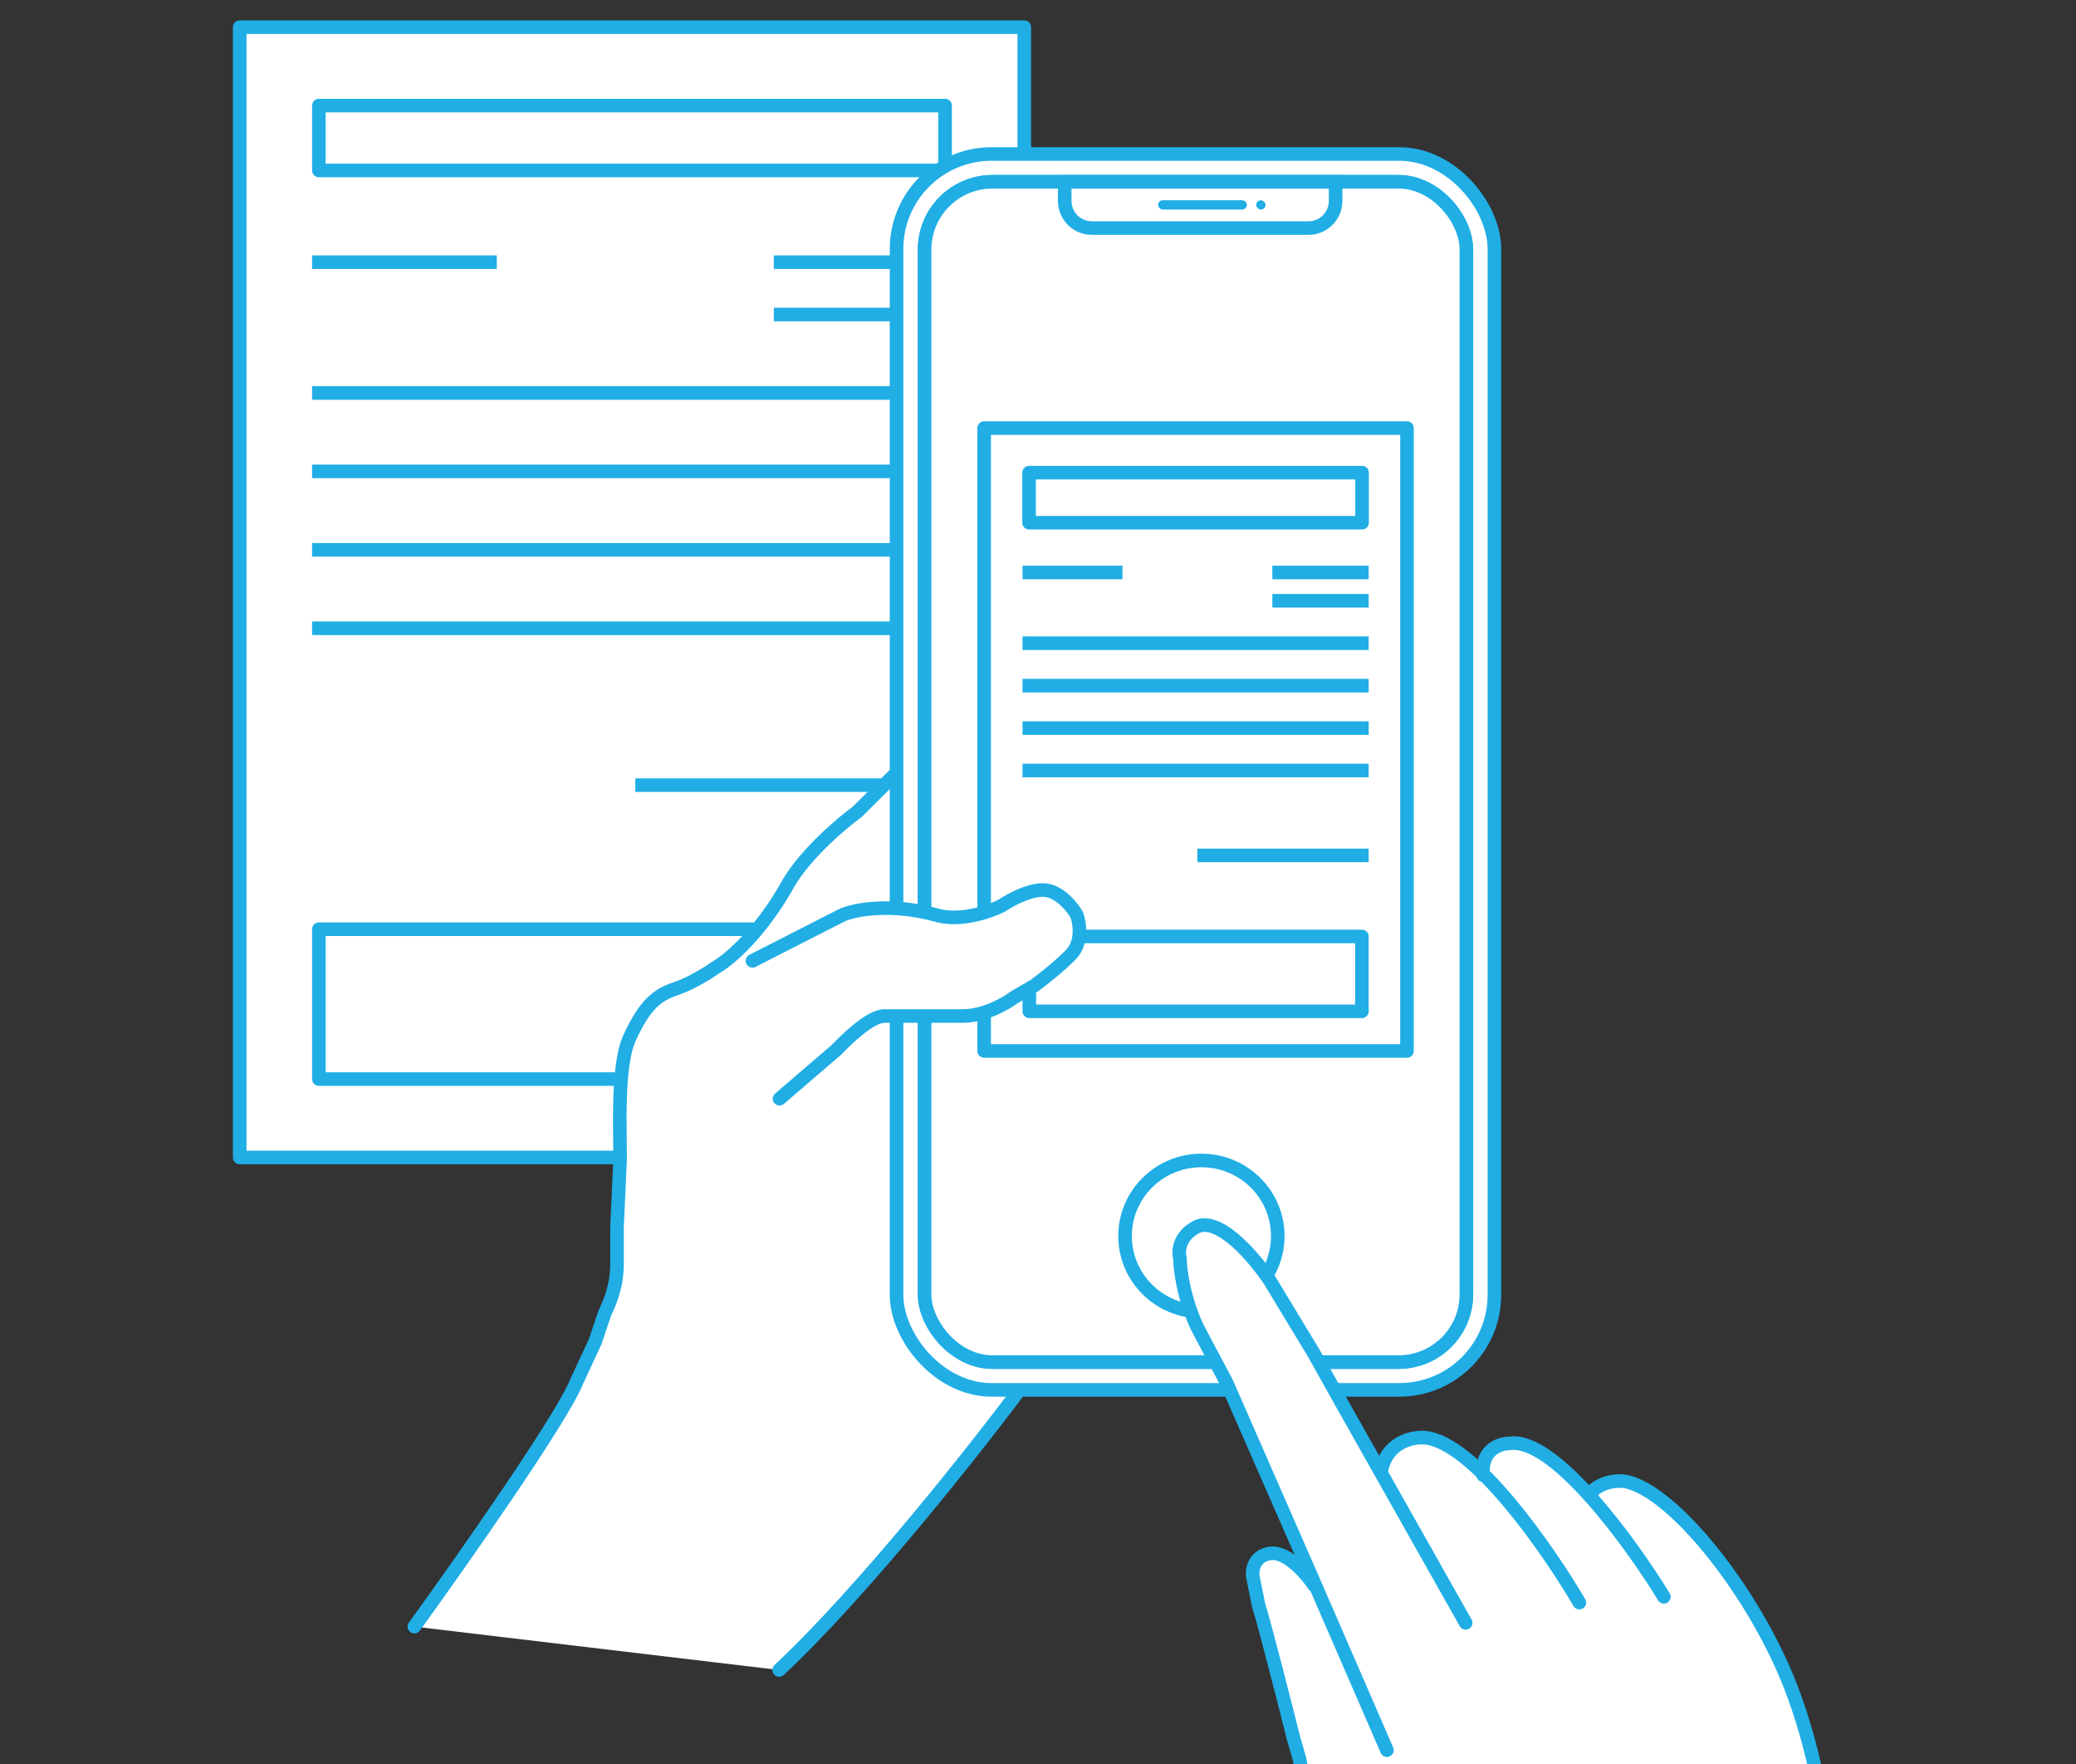 <svg width="306" height="260" viewBox="0 0 306 260" fill="none" xmlns="http://www.w3.org/2000/svg">
<rect x="0" y="0" width="306" height="260" fill="#333333" stroke="none"/>
<mask id="mask0_2785_32036" style="mask-type:alpha" maskUnits="userSpaceOnUse" x="0" y="0" width="306" height="260">
<rect width="306" height="260" fill="#C4C4C4"/>
</mask>
<g mask="url(#mask0_2785_32036)">
</g>
<g clip-path="url(#clip0_2785_32036)">
<rect x="35.334" y="4" width="115.641" height="166.592" fill="white" stroke="#20AEE5" stroke-width="2" stroke-linejoin="round"/>
<rect x="47.001" y="15.562" width="92.307" height="9.561" stroke="#20AEE5" stroke-width="2" stroke-linejoin="round"/>
<rect x="47.001" y="136.948" width="92.307" height="22.085" stroke="#20AEE5" stroke-width="2" stroke-linejoin="round"/>
<path d="M46.001 38.644L73.224 38.644" stroke="#20AEE5" stroke-width="2" stroke-linejoin="round"/>
<path d="M114.057 38.644H140.308" stroke="#20AEE5" stroke-width="2" stroke-linejoin="round"/>
<path d="M114.057 46.352H140.308" stroke="#20AEE5" stroke-width="2" stroke-linejoin="round"/>
<path d="M93.641 115.716L140.309 115.716" stroke="#20AEE5" stroke-width="2" stroke-linejoin="round"/>
<path d="M46.001 57.913L140.308 57.913" stroke="#20AEE5" stroke-width="2" stroke-linejoin="round"/>
<path d="M46.001 69.473L140.308 69.473" stroke="#20AEE5" stroke-width="2" stroke-linejoin="round"/>
<path d="M46.001 81.034L140.308 81.034" stroke="#20AEE5" stroke-width="2" stroke-linejoin="round"/>
<path d="M46.001 92.595L140.308 92.595" stroke="#20AEE5" stroke-width="2" stroke-linejoin="round"/>
<path d="M84.974 203.665C82.768 209.143 68.124 229.991 61.078 239.731L114.844 246.122C127.343 234.435 144.407 212.796 151.147 203.665H171.366V193.621V108.707H156.661H151.147H144.254C143.794 108.555 142.232 108.342 139.659 108.707C137.085 109.072 135.523 110.381 135.063 110.99L130.468 115.555L126.332 119.664C124.034 121.338 118.796 125.781 116.222 130.164C112.178 137.468 107.491 141.425 105.653 142.49C104.581 143.251 101.885 144.955 99.679 145.686C96.922 146.599 95.084 147.969 92.786 152.99C90.948 157.008 91.407 166.229 91.407 170.795L90.948 180.838V186.317C90.948 189.969 89.569 192.556 89.11 193.621L87.731 197.73L84.974 203.665Z" fill="white"/>
<path d="M61.078 239.731C68.124 229.991 82.768 209.143 84.974 203.665L87.731 197.73L89.11 193.621C89.569 192.556 90.948 189.969 90.948 186.317V180.838L91.407 170.795C91.407 166.229 90.948 157.008 92.786 152.99C95.084 147.969 96.922 146.599 99.679 145.686C101.885 144.955 104.581 143.251 105.653 142.49C107.491 141.425 112.178 137.468 116.222 130.164C118.796 125.781 124.034 121.338 126.332 119.664L130.468 115.555L135.063 110.99C135.523 110.381 137.085 109.072 139.659 108.707C142.232 108.342 143.794 108.555 144.254 108.707H151.147H156.661H171.366V193.621V203.665H151.147C144.407 212.796 127.343 234.435 114.844 246.122" stroke="#20AEE5" stroke-width="2" stroke-linecap="round" stroke-linejoin="round"/>
<rect x="132.153" y="22.697" width="88.121" height="182.14" rx="14" fill="white" stroke="#20AEE5" stroke-width="2"/>
<rect x="136.284" y="26.79" width="79.859" height="173.954" rx="10" fill="white" stroke="#20AEE5" stroke-width="2"/>
<rect x="136.284" y="26.791" width="79.859" height="173.954" rx="10" fill="white"/>
<rect x="145.063" y="63.091" width="62.324" height="91.796" stroke="#20AEE5" stroke-width="2" stroke-linejoin="round"/>
<rect x="151.685" y="69.657" width="49.081" height="7.38" stroke="#20AEE5" stroke-width="2" stroke-linejoin="round"/>
<rect x="151.719" y="138.017" width="49.023" height="11.031" stroke="#20AEE5" stroke-width="2" stroke-linejoin="round"/>
<path d="M150.719 84.372L165.447 84.372" stroke="#20AEE5" stroke-width="2" stroke-linejoin="round"/>
<path d="M187.54 84.372H201.742" stroke="#20AEE5" stroke-width="2" stroke-linejoin="round"/>
<path d="M187.54 88.543H201.742" stroke="#20AEE5" stroke-width="2" stroke-linejoin="round"/>
<path d="M176.493 126.07L201.742 126.07" stroke="#20AEE5" stroke-width="2" stroke-linejoin="round"/>
<path d="M150.719 94.797L201.742 94.797" stroke="#20AEE5" stroke-width="2" stroke-linejoin="round"/>
<path d="M150.719 101.052L201.742 101.052" stroke="#20AEE5" stroke-width="2" stroke-linejoin="round"/>
<path d="M150.719 107.307L201.742 107.307" stroke="#20AEE5" stroke-width="2" stroke-linejoin="round"/>
<path d="M150.719 113.562L201.742 113.562" stroke="#20AEE5" stroke-width="2" stroke-linejoin="round"/>
<rect x="136.284" y="26.791" width="79.859" height="173.954" rx="10" stroke="#20AEE5" stroke-width="2"/>
<path d="M156.937 26.791H196.867V29.612C196.867 31.821 195.076 33.612 192.867 33.612H160.937C158.728 33.612 156.937 31.821 156.937 29.612V26.791Z" stroke="#20AEE5" stroke-width="2"/>
<rect x="170.706" y="29.518" width="13.08" height="1.364" rx="0.682" fill="#20AEE5"/>
<rect x="185.163" y="29.518" width="1.377" height="1.364" rx="0.682" fill="#20AEE5"/>
<path d="M188.34 182.17C188.34 188.316 183.31 193.313 177.086 193.313C170.862 193.313 165.832 188.316 165.832 182.17C165.832 176.025 170.862 171.028 177.086 171.028C183.31 171.028 188.34 176.025 188.34 182.17Z" fill="white" stroke="#20AEE5" stroke-width="2"/>
<mask id="mask1_2785_32036" style="mask-type:alpha" maskUnits="userSpaceOnUse" x="62" y="170" width="217" height="107">
<rect x="62.712" y="170.028" width="215.675" height="106.855" fill="#C4C4C4"/>
</mask>
<g mask="url(#mask1_2785_32036)">
<path d="M279.203 303.153L250.735 318.896L239.24 297.838L210.772 282.911L193.154 241.967L224.397 225.36L218.614 217.423C218.27 213.67 221.049 212.732 222.481 212.732C225.643 212.237 229.939 215.652 234.083 220.211L234.514 219.982L234.943 219.56C236.662 218.195 238.381 218.277 239.24 218.277C245.686 219.13 256.858 232.355 262.874 246.003C268.89 259.651 270.609 277.99 270.609 285.24C270.609 291.041 271.182 293.06 271.469 293.344C271.325 292.917 271.297 292.662 272.328 295.05C273.359 297.438 277.341 301.447 279.203 303.153Z" fill="white"/>
<path d="M210.02 211.879C217.239 212.561 228.211 228.37 232.794 236.189L219.796 245.806L203.574 216.997C204.262 212.561 208.158 211.737 210.02 211.879Z" fill="white"/>
<path d="M197.988 207.187L216.036 239.175L204.434 257.941L193.691 233.204L180.8 203.775L176.502 195.672C174.439 191.236 173.924 187 173.924 185.436C173.637 184.441 173.752 182.109 176.502 180.745C179.94 179.38 185.096 185.578 187.245 188.848L193.691 199.51L197.988 207.187Z" fill="white"/>
<path d="M187.245 228.939C189.651 228.598 192.545 231.925 193.691 233.631L207.764 265.851L241.711 291.634L257.181 315.325L249.124 319.783L248.264 318.077C246.975 316.229 244.139 311.936 243.108 309.547C241.819 306.562 237.951 303.15 236.232 301.87C234.857 300.847 230.789 298.6 228.927 297.605C227.065 296.468 220.333 293.34 216.466 291.634C209.698 288.649 206.153 284.81 204.004 282.251C203.288 281.114 201.512 278.413 200.137 276.707C198.418 274.574 197.558 272.442 195.84 269.883C193.089 265.788 191.829 261.069 191.542 259.22L190.683 256.235C189.251 250.548 186.214 238.663 185.526 236.616L184.667 232.351C184.524 231.356 184.839 229.28 187.245 228.939Z" fill="white"/>
<path d="M279.203 303.153C277.341 301.447 273.359 297.438 272.328 295.05C271.297 292.662 271.325 292.917 271.469 293.344C271.182 293.06 270.609 291.041 270.609 285.24C270.609 277.99 268.89 259.651 262.874 246.003C256.858 232.355 245.686 219.13 239.24 218.277C238.381 218.277 236.662 218.195 234.943 219.56L234.514 219.982M245.256 235.337C240.386 227.375 229.013 211.709 222.482 212.732C221.049 212.732 218.27 213.67 218.614 217.423" stroke="#20AEE5" stroke-width="2" stroke-linecap="round" stroke-linejoin="round"/>
<path d="M232.794 236.189C228.211 228.37 217.239 212.561 210.02 211.879C208.158 211.737 204.262 212.561 203.574 216.997M216.036 239.175L197.988 207.187L193.691 199.51L187.245 188.848C185.096 185.578 179.94 179.38 176.502 180.745C173.752 182.109 173.637 184.441 173.924 185.436C173.924 187 174.439 191.236 176.502 195.672L180.8 203.775L193.691 233.204L204.434 257.941" stroke="#20AEE5" stroke-width="2" stroke-linecap="round" stroke-linejoin="round"/>
<path d="M193.691 233.631C192.545 231.925 189.651 228.598 187.245 228.939C184.839 229.28 184.524 231.356 184.667 232.351L185.526 236.616C186.214 238.663 189.251 250.548 190.683 256.235L191.542 259.22C191.829 261.069 193.089 265.788 195.84 269.883C197.558 272.442 198.418 274.574 200.137 276.707C201.512 278.413 203.288 281.114 204.004 282.251C206.153 284.81 209.698 288.649 216.466 291.634C220.333 293.34 227.065 296.468 228.927 297.605C230.789 298.6 234.857 300.847 236.232 301.87C237.951 303.15 241.819 306.562 243.108 309.547C244.139 311.936 246.975 316.229 248.264 318.077L249.124 319.783" stroke="#20AEE5" stroke-width="2" stroke-linecap="round" stroke-linejoin="round"/>
</g>
<path d="M124.191 134.834L110.912 141.608L114.896 161.932L123.306 154.706C124.633 153.351 128.174 149.738 130.388 149.738H131.716H141.896C145.083 149.738 148.24 147.931 149.421 147.028L152.519 145.222C153.552 144.469 156.06 142.512 157.831 140.705C159.601 138.898 159.159 136.038 158.716 134.834C158.126 133.78 156.414 131.582 154.29 131.22C152.165 130.859 148.978 132.575 147.65 133.479C145.88 134.382 141.453 135.918 137.912 134.834C131.184 133.027 125.961 134.081 124.191 134.834Z" fill="white"/>
<path d="M110.912 141.608L124.191 134.834C125.961 134.081 131.184 133.027 137.912 134.834C141.453 135.918 145.88 134.382 147.65 133.479C148.978 132.575 152.165 130.859 154.29 131.22C156.414 131.582 158.126 133.78 158.716 134.834C159.159 136.038 159.601 138.898 157.831 140.705C156.06 142.512 153.552 144.469 152.519 145.222L149.421 147.028C148.24 147.931 145.083 149.738 141.896 149.738H131.716H130.388C128.174 149.738 124.633 153.351 123.306 154.706L114.896 161.932" stroke="#20AEE5" stroke-width="2" stroke-linecap="round" stroke-linejoin="round"/>
</g>
<defs>
<clipPath id="clip0_2785_32036">
<rect width="239.324" height="257" fill="white" transform="translate(34.334 3)"/>
</clipPath>
</defs>
</svg>
